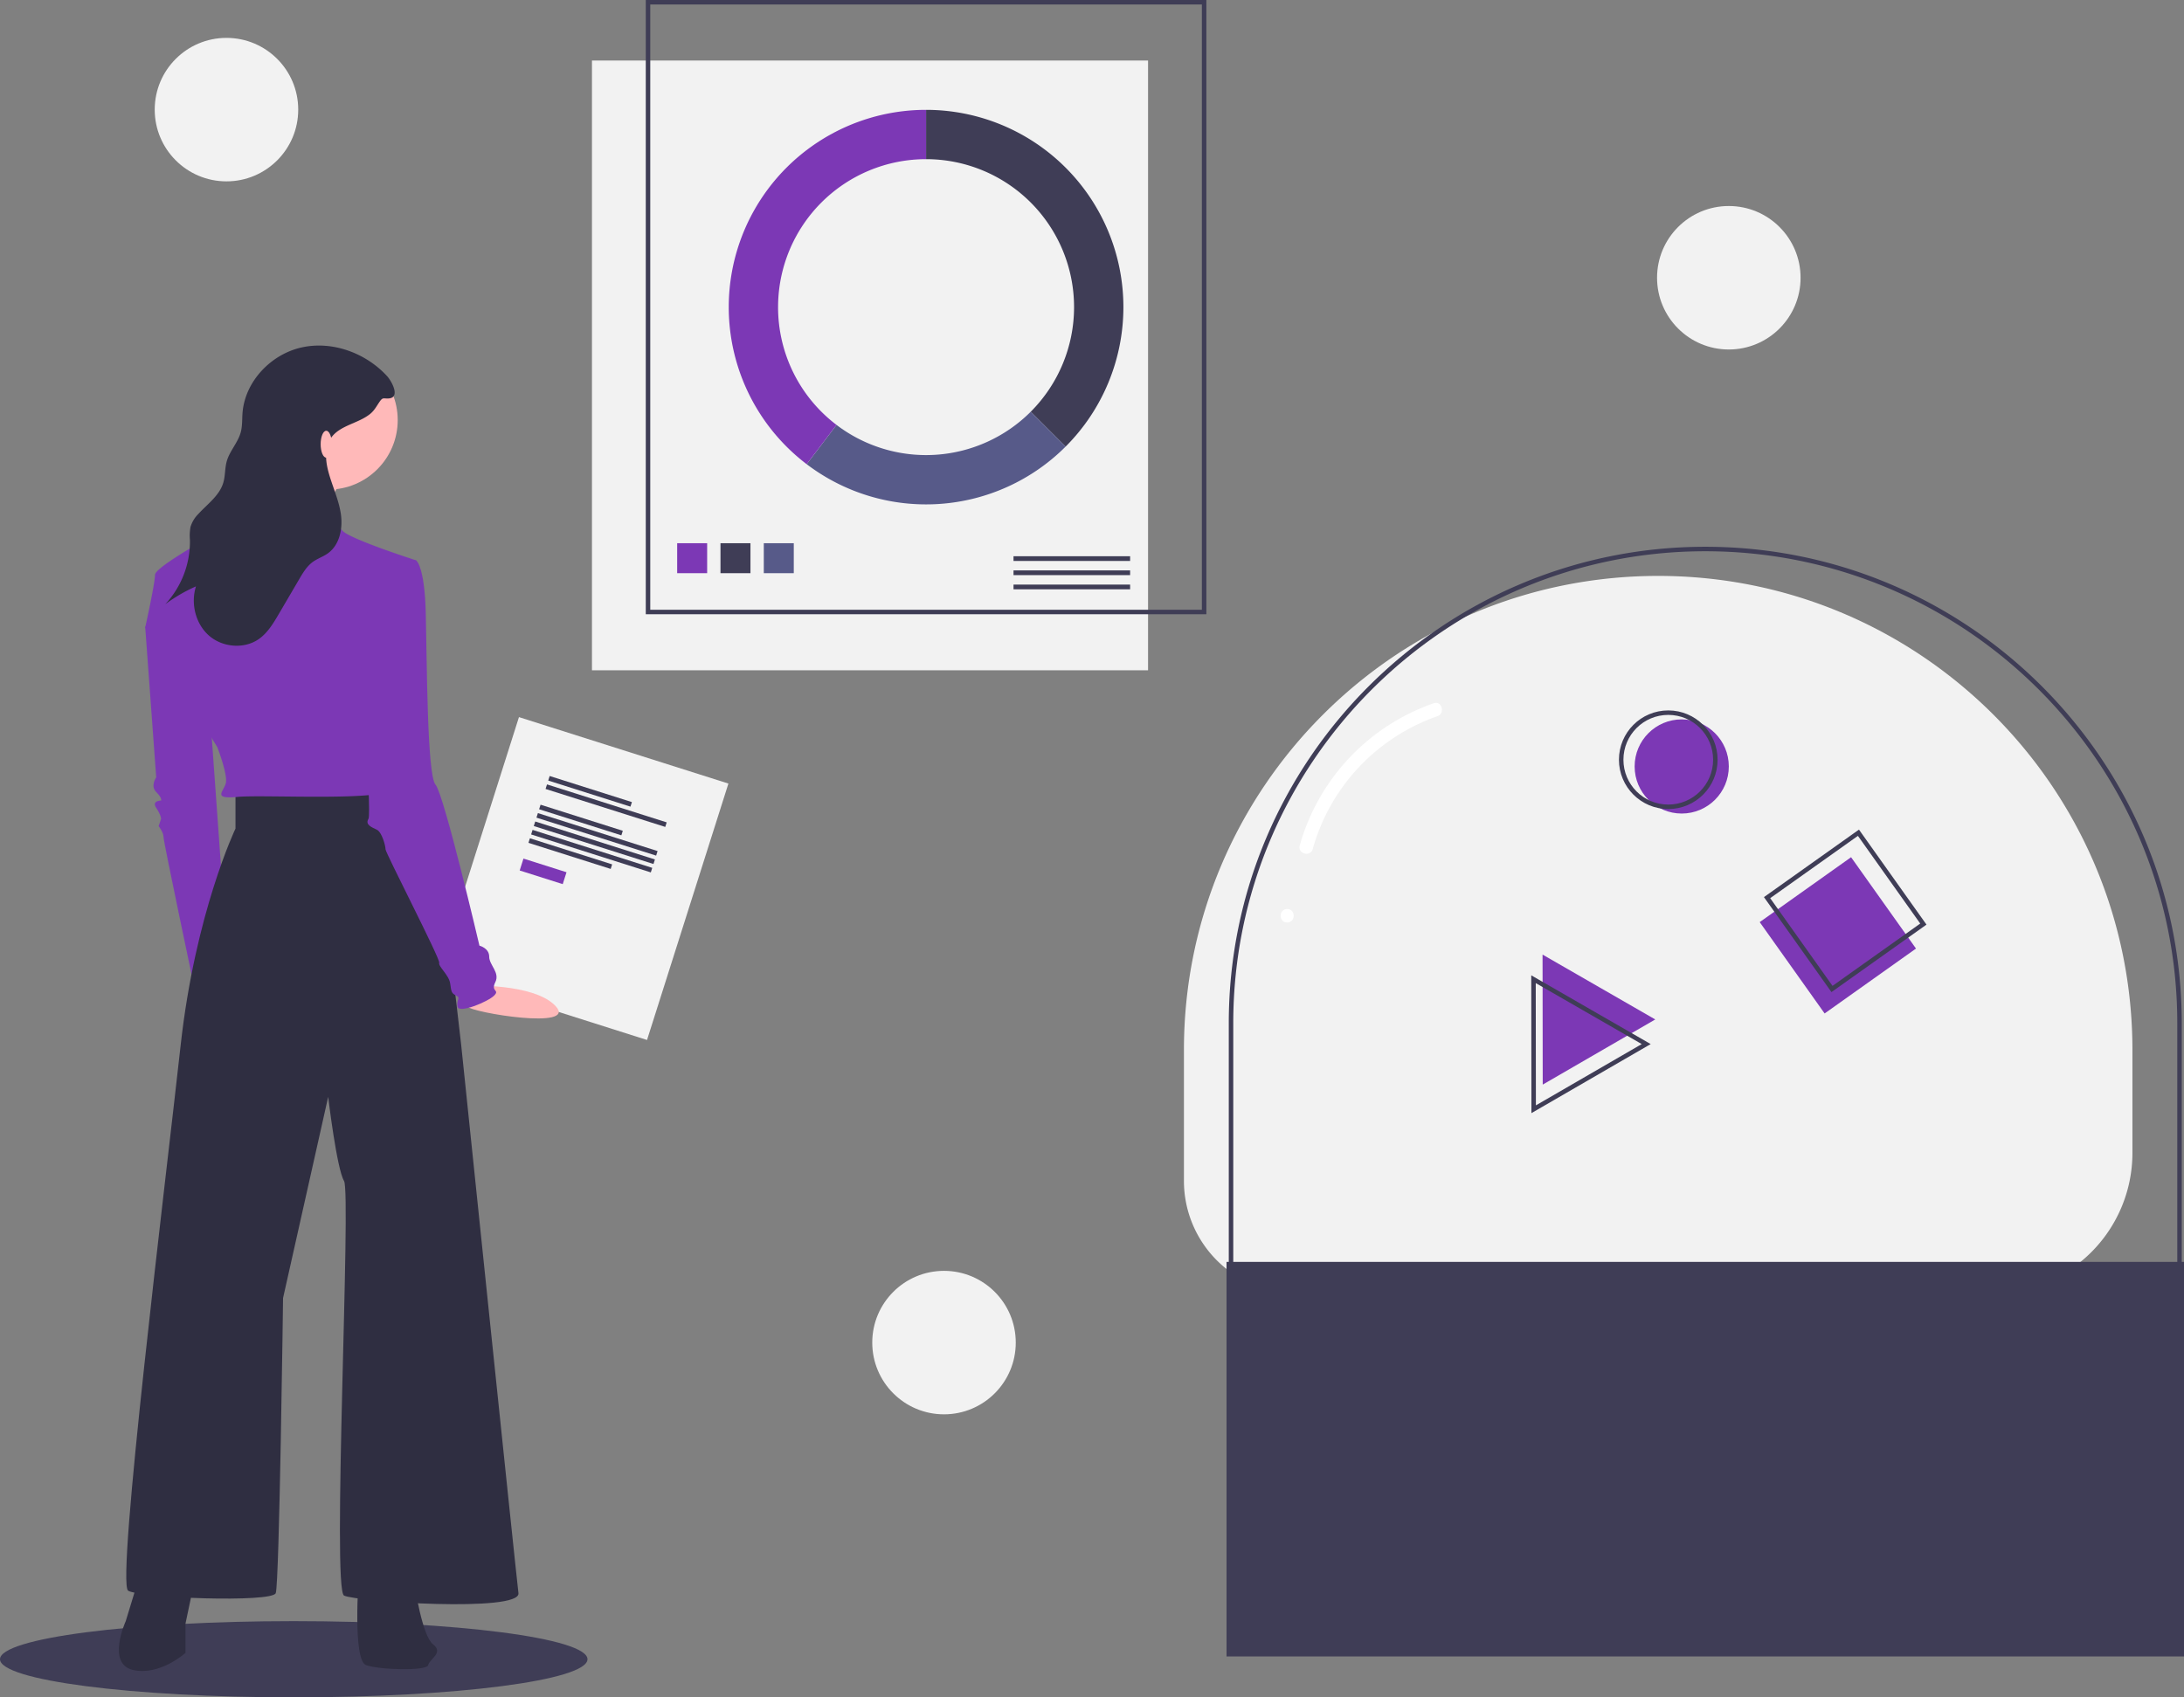 <svg xmlns="http://www.w3.org/2000/svg" id="ad0c1ec4-bb95-45b0-bb15-db7da0a16091" width="974" height="757.15" data-name="Layer 1" viewBox="0 0 974 757.15"><rect x="0" y="0" width="974" height="757.15" fill="#808080" stroke="none"/><title>creative experiment</title><rect width="248" height="272" x="264" y="27" fill="#f2f2f2"/><rect width="248" height="272" x="289" y="1" fill="none" stroke="#3f3d56" stroke-miterlimit="10" stroke-width="2"/><rect width="13.371" height="13.371" x="302" y="242.314" fill="#7c38b5"/><rect width="13.371" height="13.371" x="321.314" y="242.314" fill="#3f3d56"/><rect width="13.371" height="13.371" x="340.629" y="242.314" fill="#575a89"/><rect width="52" height="2.108" x="452" y="248.122" fill="#3f3d56"/><rect width="52" height="2.108" x="452" y="254.446" fill="#3f3d56"/><rect width="52" height="2.108" x="452" y="260.77" fill="#3f3d56"/><path fill="#3f3d56" d="M526,119.925v22A66,66,0,0,1,572.669,254.594l15.556,15.556A88,88,0,0,0,526,119.925Z" transform="translate(-113 -70.925)"/><path fill="#575a89" d="M588.225,270.15,572.669,254.594a65.983,65.983,0,0,1-86.6,5.872L472.753,277.986a87.998,87.998,0,0,0,115.472-7.836Z" transform="translate(-113 -70.925)"/><path fill="#7c38b5" d="M460,207.925a66,66,0,0,1,66-66v-22A87.999,87.999,0,0,0,472.753,277.986l13.316-17.521A65.885,65.885,0,0,1,460,207.925Z" transform="translate(-113 -70.925)"/><path fill="#f2f2f2" d="M691.122,647.825A50.122,50.122,0,0,1,641,597.703V539.325c0-116.808,94.692-211.5,211.5-211.5h0C969.308,327.825,1064,422.517,1064,539.325v45.894a62.606,62.606,0,0,1-62.606,62.606" transform="translate(-113 -70.925)"/><path fill="#3f3d56" d="M1022.394,710.825v-2A61.676,61.676,0,0,0,1084,647.219V527.325c0-116.07-94.43-210.5-210.5-210.5S663,411.255,663,527.325V659.703a49.178,49.178,0,0,0,49.122,49.122v2A51.18,51.18,0,0,1,661,659.703V527.325c0-117.173,95.327-212.5,212.5-212.5s212.5,95.327,212.5,212.5V647.219A63.679,63.679,0,0,1,1022.394,710.825Z" transform="translate(-113 -70.925)"/><rect width="427" height="176" x="547" y="562.9" fill="#3f3d56"/><rect width="50" height="50" x="907.86" y="462.785" fill="#7c38b5" transform="matrix(0.815, -0.579, 0.579, 0.815, -223.081, 559.814)"/><rect width="50" height="50" x="911.14" y="451.865" fill="none" stroke="#3f3d56" stroke-miterlimit="10" stroke-width="2" transform="matrix(0.815, -0.579, 0.579, 0.815, -216.147, 559.695)"/><circle cx="750" cy="341.9" r="21" fill="#7c38b5"/><circle cx="744" cy="338.9" r="21" fill="none" stroke="#3f3d56" stroke-miterlimit="10" stroke-width="2"/><polygon fill="#7c38b5" points="687.934 425.82 713.068 440.287 738.201 454.754 713.105 469.287 688.01 483.82 687.972 454.82 687.934 425.82"/><polygon fill="none" stroke="#3f3d56" stroke-miterlimit="10" stroke-width="2" points="683.895 436.803 709.028 451.271 734.162 465.738 709.066 480.271 683.97 494.803 683.932 465.803 683.895 436.803"/><path fill="#fff" d="M698.435,449.649a87.839,87.839,0,0,1,55.558-59.227c3.63-1.248,2.071-7.046-1.595-5.786a94.081,94.081,0,0,0-59.748,63.417c-1.03,3.727,4.757,5.318,5.786,1.595Z" transform="translate(-113 -70.925)"/><path fill="#fff" d="M687.055,482.416c3.861,0,3.867-6,0-6-3.861,0-3.867,6,0,6Z" transform="translate(-113 -70.925)"/><rect width="98" height="120" x="324" y="402.825" fill="#f2f2f2" transform="translate(44.45 -162.062) rotate(17.605)"/><rect width="38.48" height="2.129" x="356.916" y="422.852" fill="#3f3d56" transform="translate(32.83 -164.839) rotate(17.605)"/><rect width="56" height="2.129" x="355.317" y="429.247" fill="#3f3d56" transform="translate(35.1 -166.705) rotate(17.605)"/><rect width="38.48" height="2.129" x="352.855" y="435.65" fill="#3f3d56" transform="translate(36.51 -163.011) rotate(17.605)"/><rect width="38.48" height="2.129" x="348.1" y="450.633" fill="#3f3d56" transform="translate(40.819 -160.871) rotate(17.605)"/><rect width="56" height="2.129" x="351.256" y="442.045" fill="#3f3d56" transform="translate(38.78 -164.878) rotate(17.605)"/><rect width="56" height="2.129" x="350.067" y="445.791" fill="#3f3d56" transform="translate(39.857 -164.343) rotate(17.605)"/><rect width="56" height="2.129" x="348.879" y="449.537" fill="#3f3d56" transform="translate(40.935 -163.808) rotate(17.605)"/><rect width="20.14" height="5.567" x="345.138" y="456.832" fill="#7c38b5" transform="translate(42.646 -156.831) rotate(17.605)"/><ellipse cx="131" cy="740.15" fill="#3f3d56" rx="131" ry="17"/><path fill="#7c38b5" d="M182.123,340.451l-4.352,10.335,4.895,66.905s-2.72,3.808,0,6.527,2.176,3.808,2.176,3.808-4.352,0-2.176,3.264,2.176,4.895,2.176,4.895l-1.088,3.264s2.176,2.72,2.176,4.895S200.073,513.424,200.073,513.424l13.598-26.653-7.615-106.068Z" transform="translate(-113 -70.925)"/><path fill="#ffb9b9" d="M321.758,510.587s29.699-1.2,39.168,9.277-37.202,2.897-39.842-.054S321.758,510.587,321.758,510.587Z" transform="translate(-113 -70.925)"/><path fill="#2f2e41" d="M175.052,774.515l-5.983,19.582s-8.703,19.038,3.264,21.758,23.389-7.615,23.389-7.615V795.185l4.352-20.67Z" transform="translate(-113 -70.925)"/><path fill="#2f2e41" d="M272.961,774.515s-2.72,36.988,3.264,39.164,27.197,2.72,27.741,0,7.071-5.439,2.176-9.247-8.159-26.109-8.159-26.109Z" transform="translate(-113 -70.925)"/><path fill="#2f2e41" d="M218.023,424.218V440.536s-17.95,37.532-24.477,96.821S164.717,777.235,170.156,780.499s64.185,5.439,65.817,1.088S239.237,649.953,239.237,649.953l20.126-89.75s3.808,32.092,7.071,37.532-5.439,182.22,0,184.94,78.871,7.615,77.783-1.088-25.565-244.773-25.565-244.773S306.142,425.306,302.334,424.218s-38.62-2.176-44.059-1.088S218.023,424.218,218.023,424.218Z" transform="translate(-113 -70.925)"/><circle cx="146.363" cy="187.391" r="31.005" fill="#ffb9b9"/><path fill="#ffb9b9" d="M265.89,284.425s-15.774,24.477-11.967,31.005-40.252-6.527-40.252-6.527,26.653-32.636,26.109-36.444S265.89,284.425,265.89,284.425Z" transform="translate(-113 -70.925)"/><path fill="#7c38b5" d="M298.526,320.869s-28.829-9.247-32.636-13.055a52.318,52.318,0,0,1-6.527-8.159s-34.812-4.895-35.9-4.895-9.247,9.791-11.423,11.967-29.917,16.862-29.917,20.67-4.352,23.389-4.352,23.389,9.791,20.126,15.774,24.477,7.615,3.264,8.159,10.335,8.159,18.494,8.159,18.494,4.895,12.511,3.808,16.318-5.983,7.071,5.439,5.983,67.993,2.176,67.993-3.808-10.879-63.097-10.879-63.097Z" transform="translate(-113 -70.925)"/><path fill="#7c38b5" d="M288.192,321.957l10.335-1.088s3.808,2.176,4.352,23.389.544,72.344,4.352,76.696,19.582,71.8,19.582,71.8,4.352,1.088,4.352,4.895,4.895,7.071,2.72,11.423,2.176,3.264-.544,5.983-15.774,8.159-16.318,4.895,1.632-3.808-.544-4.895-2.176-1.632-2.72-5.439-5.439-7.615-4.895-9.247-23.933-48.955-23.933-50.586-1.632-7.615-3.808-8.703-5.439-2.176-3.808-4.895-4.352-84.311-4.352-84.311Z" transform="translate(-113 -70.925)"/><path fill="#2f2e41" d="M285.581,238.653c-9.508-10.321-24.438-15.798-38.131-12.729s-25.222,15.226-26.293,29.218c-.219,2.862-.037,5.785-.777,8.559-1.246,4.664-4.952,8.361-6.259,13.009-.875,3.113-.616,6.465-1.543,9.562-1.714,5.724-7.019,9.456-11.062,13.855a14.02,14.02,0,0,0-3.541,5.795,21.852,21.852,0,0,0-.268,5.897,41.057,41.057,0,0,1-11.008,28.642,70.652,70.652,0,0,1,13.698-7.963c-2.404,7.655-.206,16.713,5.843,21.986s15.737,6.091,22.277,1.443c3.885-2.762,6.409-7,8.819-11.113l9.126-15.571c1.651-2.816,3.374-5.715,6.011-7.639,2.096-1.529,4.643-2.342,6.753-3.852,5.322-3.808,6.751-11.261,5.76-17.73s-3.9-12.475-5.568-18.803c-1.32-5.005-1.734-10.741,1.235-14.981,3.941-5.628,12.039-6.346,17.393-10.652,2.016-1.621,2.917-3.593,4.36-5.622,1.333-1.873,1.673-1.202,3.738-1.287C291.816,248.442,287.683,240.935,285.581,238.653Z" transform="translate(-113 -70.925)"/><ellipse cx="145.5" cy="198.15" fill="#ffb9b9" rx="2.5" ry="6"/><circle cx="421" cy="598.9" r="32" fill="#f2f2f2"/><circle cx="101" cy="48.9" r="32" fill="#f2f2f2"/><circle cx="771" cy="123.9" r="32" fill="#f2f2f2"/></svg>

